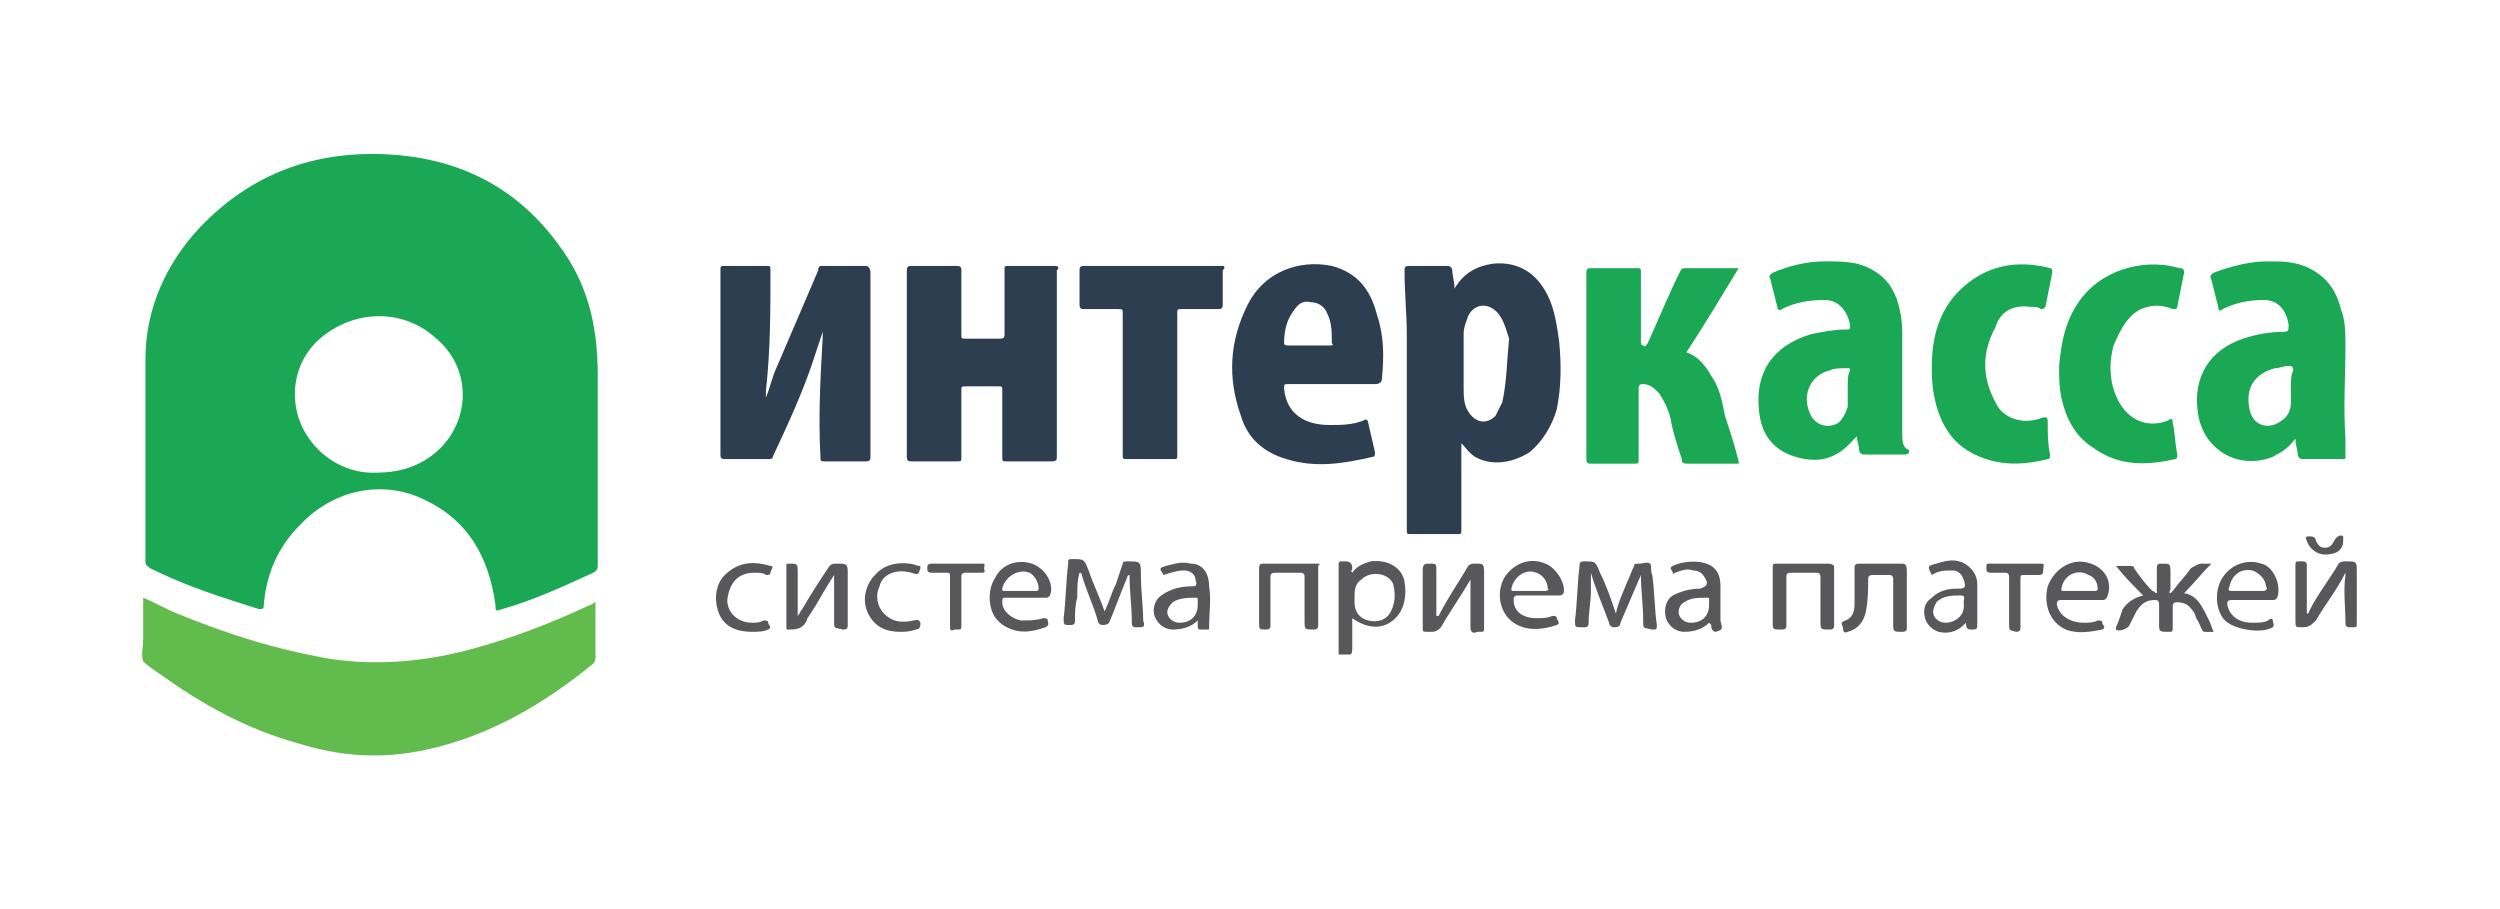 <?xml version="1.0" encoding="utf-8"?>
<!-- Generator: Adobe Illustrator 23.0.1, SVG Export Plug-In . SVG Version: 6.00 Build 0)  -->
<svg version="1.1" xmlns="http://www.w3.org/2000/svg" xmlns:xlink="http://www.w3.org/1999/xlink" x="0px" y="0px" width="110px"
	 height="40px" viewBox="0 0 110 40" style="enable-background:new 0 0 110 40;" xml:space="preserve">
<style type="text/css">
	.st0{fill:#FFFFFF;}
	.st1{fill:#62BB4D;}
	.st2{fill:#1AA854;}
	.st3{fill:#58585A;}
	.st4{fill:#2C3E50;}
</style>
<g id="Слой_2">
	<rect class="st0" width="110" height="40"/>
</g>
<g id="Слой_3">
	<path class="st1" d="M6.3,26.3c0.5,0.2,1,0.5,1.5,0.7c2.2,0.9,4.4,1.6,6.8,2c2,0.3,4.1,0.1,6-0.4c1.9-0.5,3.7-1.2,5.4-2
		c0.1,0,0.1-0.1,0.2-0.1c0,0.4,0,0.8,0,1.2c0,0.4,0,0.8,0,1.2c0,0.1,0,0.2-0.1,0.3c-2.2,1.8-4.6,3.2-7.4,3.8
		c-1.9,0.4-3.7,0.3-5.6-0.3c-2.2-0.6-4.2-1.7-6-3c-0.3-0.2-0.6-0.4-0.8-0.6c-0.1-0.3,0-0.6,0-1C6.3,27.5,6.3,27,6.3,26.3z"/>
	<path class="st2" d="M24.6,10.8c-1.8-2.5-4.3-3.8-7.4-4c-3.3-0.2-6.1,0.8-8.4,3.2c-1.5,1.6-2.4,3.6-2.4,5.8c0,1.4,0,2.9,0,4.3
		c0,0,0,0,0,0c0,1.5,0,3,0,4.6c0,0.2,0.1,0.2,0.2,0.3c1.6,0.8,3.2,1.3,4.8,1.8c0.1,0,0.2,0,0.2-0.1c0.1-1.4,0.6-2.6,1.6-3.6
		c1.5-1.6,3.7-2,5.5-1.1c1.9,0.9,2.8,2.5,3.1,4.6c0,0.3,0,0.3,0.3,0.2c1.4-0.4,2.7-1,4-1.6c0.2-0.1,0.2-0.2,0.2-0.4
		c0-2.8,0-5.5,0-8.3C26.3,14.2,25.8,12.4,24.6,10.8z M18.2,20.5c-0.5,0.2-1,0.3-1.8,0.3c-1,0-2.1-0.5-2.8-1.5
		c-1-1.4-0.8-3.4,0.6-4.5c1.5-1.2,3.6-1.2,5,0.1C21.1,16.5,20.6,19.5,18.2,20.5z"/>
	<g>
		<path class="st3" d="M50.2,25.3c0-0.6,0-0.6-0.6-0.6c-0.1,0-0.2,0-0.2,0.1c-0.1,0.3-0.2,0.6-0.3,0.9c-0.2,0.4-0.3,0.8-0.5,1.2
			c-0.2-0.6-0.5-1.2-0.7-1.8c-0.2-0.5-0.2-0.5-0.7-0.5c-0.2,0-0.2,0-0.2,0.2c-0.1,0.8-0.1,1.6-0.2,2.4c0,0.3,0,0.3,0.3,0.3
			c0.2,0,0.2-0.1,0.2-0.2c0-0.3,0-0.7,0.1-1c0-0.4,0-0.8,0.1-1.1c0.1,0,0.1,0.1,0.1,0.1c0.2,0.7,0.5,1.3,0.7,2
			c0,0.1,0.1,0.2,0.2,0.2c0.1,0,0.2,0,0.3-0.1c0.3-0.7,0.5-1.3,0.8-2c0,0,0-0.1,0.1-0.1c0,0.7,0.1,1.4,0.1,2.1
			c0,0.2,0.1,0.2,0.2,0.2c0,0,0.1,0,0.1,0c0.2,0,0.3,0,0.2-0.3C50.3,26.7,50.2,26,50.2,25.3z"/>
		<path class="st3" d="M96.1,26.1c0.4-0.4,0.8-0.9,1.2-1.3c-0.2,0-0.3,0-0.4,0c-0.2,0-0.3,0.1-0.5,0.2c-0.2,0.3-0.5,0.6-0.8,1
			c0,0-0.1,0.1-0.1,0.1c-0.1,0,0-0.1,0-0.2c0-0.2,0-0.5,0-0.7c0-0.4,0-0.4-0.4-0.4c-0.1,0-0.2,0-0.2,0.2c0,0.3,0,0.6,0,0.9
			c0,0.1,0,0.1,0,0.2c-0.1,0-0.1-0.1-0.2-0.1c-0.3-0.3-0.6-0.7-0.8-1c0-0.1-0.1-0.1-0.2-0.1c-0.2,0-0.4,0-0.6,0
			c0.4,0.5,0.8,0.9,1.2,1.3c-0.4,0.1-0.7,0.3-0.9,0.6c-0.1,0.3-0.2,0.6-0.3,0.8c0,0,0,0.1,0,0.1c0.1,0.1,0.5,0,0.6-0.2
			c0.1-0.2,0.2-0.4,0.3-0.6c0.2-0.3,0.4-0.5,0.8-0.5c0.1,0,0.2,0,0.2,0.2c0,0.3,0,0.5,0,0.8c0,0.4,0,0.4,0.4,0.4
			c0.2,0,0.2,0,0.2-0.2c0-0.3,0-0.6,0-0.9c0-0.2,0.1-0.2,0.2-0.2c0.3,0,0.5,0.1,0.7,0.4c0.1,0.1,0.1,0.3,0.2,0.4
			c0.3,0.6,0.1,0.5,0.7,0.5c0,0,0,0,0,0c-0.1-0.2-0.1-0.3-0.2-0.5C96.9,26.7,96.7,26.2,96.1,26.1z"/>
		<path class="st3" d="M72.6,24.8c-0.1-0.1-0.3,0-0.5,0c-0.1,0-0.2,0-0.2,0.1c-0.1,0.2-0.2,0.5-0.3,0.7c-0.2,0.5-0.4,0.9-0.5,1.4
			c-0.2-0.6-0.4-1.2-0.7-1.8c-0.2-0.5-0.2-0.5-0.7-0.5c-0.2,0-0.2,0.1-0.2,0.2c-0.1,0.8-0.1,1.6-0.2,2.4c0,0.3,0,0.3,0.3,0.3
			c0,0,0,0,0.1,0c0.1,0,0.2,0,0.2-0.2c0-0.5,0.1-0.9,0.1-1.4c0-0.3,0-0.5,0-0.8c0.2,0.7,0.5,1.4,0.8,2.2c0,0.1,0.1,0.2,0.2,0.2
			c0.1,0,0.3,0,0.3-0.2c0.3-0.7,0.6-1.4,0.9-2.1c0,0.7,0.1,1.3,0.1,2c0,0.4,0,0.3,0.4,0.4c0.2,0,0.2,0,0.2-0.2
			c-0.1-0.7-0.1-1.5-0.2-2.2C72.6,25.1,72.7,24.9,72.6,24.8z"/>
		<path class="st3" d="M60.3,24.7c-0.3,0.1-0.6,0.2-0.8,0.5c-0.1-0.1,0-0.1,0-0.2c0-0.2-0.1-0.3-0.3-0.3c0,0-0.1,0-0.1,0
			c-0.2,0-0.2,0-0.2,0.2c0,0.5,0,0.9,0,1.4c0,0.8,0,1.6,0,2.3c0,0.1,0,0.2,0,0.2c0.1,0,0.3,0,0.5,0c0.1,0,0.1-0.2,0.1-0.3
			c0-0.4,0-0.8,0-1.3c0.7,0.5,1.4,0.5,1.9,0c0.4-0.4,0.5-1,0.4-1.6C61.7,25,61.1,24.6,60.3,24.7z M61.2,26.9c-0.2,0.4-0.6,0.5-1,0.4
			c-0.4-0.1-0.6-0.4-0.6-0.8c0-0.1,0-0.1,0-0.2c0-0.3,0-0.6,0.3-0.8c0.4-0.4,1.2-0.3,1.4,0.2C61.4,26.1,61.4,26.5,61.2,26.9z"/>
		<path class="st3" d="M64.9,24.8c-0.1,0-0.2,0-0.3,0.1c-0.4,0.7-0.9,1.4-1.3,2.2c0,0,0,0-0.1,0c0-0.7,0-1.4,0-2
			c0-0.3,0-0.3-0.3-0.3c-0.2,0-0.3,0-0.3,0.3c0,0.1,0,0.2,0,0.3c0,0.7,0,1.4,0,2.2c0,0.2,0,0.2,0.2,0.2c0.1,0,0.1,0,0.2,0
			c0.2,0,0.3-0.1,0.4-0.2c0.4-0.7,0.9-1.4,1.3-2.1c0,0.7,0,1.4,0,2.1c0,0.2,0.1,0.3,0.3,0.2c0,0,0.1,0,0.1,0c0.2,0,0.2,0,0.2-0.2
			c0-0.8,0-1.5,0-2.3C65.3,24.8,65.3,24.8,64.9,24.8z"/>
		<path class="st3" d="M36.8,24.8c-0.1,0-0.2,0-0.3,0.1c-0.4,0.6-0.8,1.2-1.2,1.9c-0.1,0.1-0.1,0.2-0.2,0.3c0-0.7,0-1.3,0-1.9
			c0-0.4,0-0.4-0.4-0.4c-0.1,0-0.1,0-0.1,0.1c0,0.9,0,1.8,0,2.7c0,0.1,0,0.1,0.1,0.1c0.3,0,0.6,0,0.8-0.4c0-0.1,0.1-0.2,0.1-0.2
			c0.4-0.6,0.7-1.2,1.1-1.8c0,0.7,0,1.3,0,2c0,0.4,0,0.3,0.4,0.4c0.2,0,0.2-0.1,0.2-0.2c0-0.7,0-1.5,0-2.2
			C37.3,24.8,37.3,24.8,36.8,24.8z"/>
		<path class="st3" d="M103.7,25.2c0-0.5,0-0.5-0.5-0.5c-0.1,0-0.2,0-0.3,0.1c-0.4,0.7-0.9,1.3-1.3,2.1c0,0,0,0.1-0.1,0.1
			c0-0.7,0-1.4,0-2.1c0-0.1,0-0.2-0.2-0.2c0,0-0.1,0-0.1,0c-0.2,0-0.2,0-0.2,0.2c0,0.8,0,1.6,0,2.4c0,0.3,0,0.3,0.3,0.3
			c0.3,0,0.4-0.1,0.6-0.3c0.4-0.7,0.9-1.3,1.3-2.1c0,0.1,0,0.1,0,0.1c-0.1,0.7,0,1.4,0,2.1c0,0.1,0,0.2,0.2,0.2c0,0,0.1,0,0.1,0
			c0.2,0,0.2,0,0.2-0.2C103.7,26.7,103.7,26,103.7,25.2z"/>
		<path class="st3" d="M80.4,24.8c-0.7,0-1.5,0-2.2,0c-0.2,0-0.2,0-0.2,0.2c0,0.8,0,1.6,0,2.4c0,0.3,0,0.3,0.4,0.3
			c0.2,0,0.2-0.1,0.2-0.2c0-0.7,0-1.4,0-2.1c0-0.1,0-0.2,0.2-0.2c0.4,0,0.7,0,1.1,0c0.1,0,0.2,0,0.2,0.2c0,0.6,0,1.3,0,1.9
			c0,0.4,0,0.4,0.4,0.4c0.2,0,0.2-0.1,0.2-0.2c0-0.4,0-0.8,0-1.3c0-0.4,0-0.8,0-1.3C80.6,24.8,80.5,24.8,80.4,24.8z"/>
		<path class="st3" d="M45.4,24.8c-0.6-0.2-1.3,0-1.6,0.6c-0.4,0.6-0.3,1.5,0.1,1.9c0.1,0.1,0.2,0.2,0.4,0.3c0.6,0.3,1.1,0.2,1.7,0
			c0.2-0.1,0.1-0.2,0.1-0.3c0-0.1-0.1-0.1-0.2-0.1c-0.3,0.1-0.6,0.1-1,0.1c-0.4-0.1-0.8-0.4-0.8-0.8c0-0.1,0-0.2,0.1-0.2
			c0.3,0,0.6,0,0.9,0c0.3,0,0.6,0,0.9,0c0.1,0,0.1,0,0.2-0.1C46.4,25.7,46,25,45.4,24.8z M45.6,26C45.6,26,45.5,26,45.6,26
			c-0.2,0-0.5,0-0.7,0c-0.2,0-0.5,0-0.7,0c-0.1,0-0.1,0-0.1-0.1c0.1-0.5,0.7-0.9,1.2-0.7c0.2,0.1,0.4,0.4,0.4,0.7
			C45.7,26,45.6,26,45.6,26z"/>
		<path class="st3" d="M68,24.8c-0.7-0.3-1.4,0-1.8,0.6c-0.4,0.7-0.2,1.6,0.4,2c0.6,0.4,1.3,0.3,1.9,0.1c0.2-0.1,0-0.2,0-0.3
			c0-0.1-0.1-0.1-0.2-0.1c-0.2,0.1-0.5,0.1-0.7,0.1c-0.6,0-1-0.3-1-0.8c0-0.1,0-0.2,0.2-0.2c0.3,0,0.6,0,0.9,0c0.3,0,0.6,0,0.9,0
			c0.1,0,0.1,0,0.2-0.1C68.9,25.7,68.5,25,68,24.8z M68,26c-0.2,0-0.5,0-0.7,0c-0.2,0-0.5,0-0.7,0c-0.1,0-0.1,0-0.1-0.1
			c0.1-0.5,0.6-0.9,1.1-0.7c0.3,0.1,0.5,0.4,0.5,0.7C68.2,25.9,68.1,26,68,26z"/>
		<path class="st3" d="M92,24.8c-0.8-0.3-1.6,0.2-1.9,1c-0.2,0.8,0.1,1.6,0.8,1.9c0.5,0.2,1.1,0.1,1.6,0c0.2-0.1,0-0.2,0-0.3
			c0-0.1-0.1-0.1-0.2-0.1c-0.2,0.1-0.4,0.1-0.6,0.1c-0.6,0-1.1-0.3-1.2-0.8c0-0.1,0-0.2,0.2-0.2c0.3,0,0.6,0,0.9,0
			c0.3,0,0.6,0,0.9,0c0.1,0,0.1,0,0.2-0.1C93,25.6,92.6,25,92,24.8z M92.2,26c-0.2,0-0.5,0-0.7,0c-0.2,0-0.5,0-0.7,0
			c-0.1,0-0.1,0-0.1-0.1c0.1-0.6,0.7-0.9,1.2-0.6c0.3,0.1,0.4,0.4,0.4,0.6C92.3,26,92.2,26,92.2,26z"/>
		<path class="st3" d="M53.2,25.8c0-0.6-0.3-1-0.8-1c-0.4-0.1-0.7,0-1.1,0.1C51,25,51,25,51.2,25.3c0.3-0.1,0.6-0.2,0.9-0.2
			c0.3,0,0.5,0.2,0.5,0.4c0.1,0.3,0,0.3-0.2,0.3c-0.4,0-0.9,0.1-1.3,0.4c-0.3,0.2-0.4,0.6-0.3,0.9c0.1,0.3,0.4,0.6,0.8,0.6
			c0.4,0,0.8-0.1,1.1-0.4c0,0.1,0,0.1,0,0.2c0,0.1,0,0.2,0.1,0.2c0.1,0,0.3,0,0.4,0c0,0,0-0.1,0-0.1C53.2,27,53.3,26.4,53.2,25.8z
			 M51.9,27.4c-0.2,0-0.4-0.1-0.5-0.3c-0.1-0.2,0-0.4,0.2-0.6c0.3-0.2,0.7-0.2,1-0.2c0.1,0,0.1,0,0.1,0.1c0,0.1,0,0.1,0,0.2
			C52.7,27.1,52.4,27.4,51.9,27.4z"/>
		<path class="st3" d="M99.5,24.8c-0.6-0.2-1.3,0-1.7,0.6c-0.4,0.6-0.3,1.5,0.1,1.9c0.4,0.4,1.6,0.6,2.1,0.3c0.1-0.1,0-0.2,0-0.3
			c0-0.1-0.1-0.1-0.2,0c-0.2,0.1-0.4,0.1-0.7,0.1c-0.6,0-1-0.3-1.1-0.8c0-0.1,0-0.2,0.2-0.2c0.3,0,0.6,0,0.9,0c0.3,0,0.6,0,0.9,0
			c0.1,0,0.1,0,0.2-0.1C100.4,25.7,100,24.9,99.5,24.8z M99.6,26c-0.2,0-0.5,0-0.7,0c-0.2,0-0.4,0-0.7,0c-0.1,0-0.2,0-0.1-0.2
			c0.1-0.5,0.5-0.8,1-0.7c0.3,0.1,0.6,0.4,0.6,0.7C99.8,25.9,99.7,26,99.6,26z"/>
		<path class="st3" d="M87,27.1c0-0.5,0-0.9,0-1.4c0-0.5-0.4-0.9-0.8-1c-0.3-0.1-0.7,0-1,0.1c-0.4,0.1-0.4,0.1-0.2,0.5
			c0.3-0.2,0.6-0.2,0.9-0.2c0.2,0,0.4,0.1,0.5,0.4c0.1,0.3,0.1,0.4-0.2,0.4c0,0-0.1,0-0.1,0c-0.4,0-0.8,0.1-1.1,0.4
			c-0.3,0.2-0.4,0.5-0.3,0.9c0.1,0.3,0.3,0.5,0.6,0.6c0.4,0.1,0.8,0,1.1-0.3c0,0,0.1-0.1,0.1-0.1c0,0.1,0,0.3,0.2,0.3
			c0.3,0,0.3,0,0.3-0.3C87,27.3,87,27.2,87,27.1z M86.4,26.5c0.1,0.6-0.4,0.9-0.8,0.9c-0.2,0-0.4-0.1-0.5-0.3
			c-0.1-0.2,0-0.4,0.1-0.6c0.3-0.3,0.7-0.3,1.1-0.3C86.5,26.2,86.4,26.4,86.4,26.5z"/>
		<path class="st3" d="M75.7,27.3c0-0.5,0-1,0-1.5c0-0.4-0.1-0.7-0.4-0.9c-0.5-0.3-1.3-0.2-1.7,0c-0.2,0.1,0,0.2,0,0.3
			c0,0.1,0.1,0,0.1,0c0.3-0.1,0.5-0.2,0.8-0.1c0.2,0,0.4,0.1,0.5,0.3c0.2,0.3,0.1,0.4-0.2,0.5c-0.4,0-0.8,0.1-1.2,0.3
			c-0.3,0.2-0.4,0.6-0.3,1c0.1,0.3,0.4,0.6,0.8,0.6c0.4,0,0.8-0.1,1.1-0.4c0.1,0.1,0.1,0.1,0.1,0.2c0,0.1,0.1,0.2,0.2,0.2
			C75.8,27.7,75.8,27.7,75.7,27.3C75.7,27.4,75.7,27.3,75.7,27.3z M75.2,26.6c0,0.5-0.3,0.8-0.8,0.8c-0.2,0-0.4-0.1-0.5-0.3
			c-0.1-0.2,0-0.5,0.2-0.6c0.3-0.2,0.6-0.2,1-0.2c0.1,0,0.1,0,0.1,0.1C75.2,26.4,75.2,26.5,75.2,26.6z"/>
		<path class="st3" d="M57.9,24.8c-0.8,0-1.5,0-2.3,0c-0.1,0-0.2,0-0.2,0.2c0,0.4,0,0.9,0,1.3c0,0.4,0,0.8,0,1.1
			c0,0.3,0,0.3,0.3,0.3c0.2,0,0.2-0.1,0.2-0.2c0-0.7,0-1.4,0-2.1c0-0.1,0-0.2,0.2-0.2c0.4,0,0.7,0,1.1,0c0.2,0,0.2,0.1,0.2,0.2
			c0,0.6,0,1.3,0,1.9c0,0.4,0,0.4,0.4,0.4c0.1,0,0.2,0,0.2-0.2c0-0.9,0-1.7,0-2.6C58.1,24.8,58.1,24.8,57.9,24.8z"/>
		<path class="st3" d="M83.6,24.8c-0.6,0-1.2,0-1.8,0c-0.2,0-0.2,0.1-0.2,0.2c0,0.5,0,1.1,0,1.6c0,0.3-0.1,0.6-0.4,0.7
			c-0.3,0.1-0.1,0.2-0.1,0.4c0,0.2,0.2,0.1,0.2,0.1c0.4-0.1,0.7-0.4,0.8-0.9c0.1-0.5,0.1-1,0.1-1.4c0-0.1,0-0.2,0.2-0.2
			c0.2,0,0.5,0,0.7,0c0.1,0,0.2,0,0.2,0.2c0,0.6,0,1.3,0,1.9c0,0.4,0,0.4,0.4,0.4c0.2,0,0.2-0.1,0.2-0.2c0-0.4,0-0.8,0-1.3
			c0-0.4,0-0.8,0-1.2C83.9,24.8,83.8,24.8,83.6,24.8z"/>
		<path class="st3" d="M33.2,25.2c0.2,0,0.4,0,0.5,0.1c0.1,0,0.2,0,0.2-0.1c0-0.1,0.2-0.3,0-0.3c-0.7-0.2-1.3-0.2-1.9,0.3
			c-0.5,0.4-0.6,1.1-0.4,1.7c0.2,0.6,0.7,0.9,1.5,0.9c0.2,0,0.5,0,0.7-0.1c0.2-0.1,0-0.2,0-0.3c0-0.1-0.1-0.1-0.2-0.1
			c-0.2,0.1-0.3,0.1-0.5,0.1c-0.6,0-1.1-0.4-1.1-1C32.1,25.6,32.5,25.2,33.2,25.2z"/>
		<path class="st3" d="M40.1,25.2c0.3,0.1,0.3,0.1,0.4-0.2c0-0.1,0-0.1-0.1-0.1c-0.5-0.2-1.4-0.2-1.9,0.4c-0.4,0.4-0.6,1.1-0.3,1.7
			c0.3,0.6,0.8,0.8,1.4,0.8c0.2,0,0.4,0,0.7-0.1c0.2,0,0.2-0.2,0.2-0.3c-0.1-0.2-0.2-0.1-0.3-0.1c-0.5,0.1-0.9,0.1-1.3-0.3
			c-0.3-0.3-0.4-0.8-0.2-1.2C38.8,25.3,39.4,25,40.1,25.2z"/>
		<path class="st3" d="M89.8,24.8c-0.4,0-0.7,0-1.1,0c-0.4,0-0.7,0-1.1,0c-0.2,0-0.2,0-0.2,0.2c0,0.1,0,0.2,0.2,0.2
			c0.2,0,0.4,0,0.6,0c0.1,0,0.2,0,0.2,0.2c0,0.7,0,1.3,0,2c0,0.4,0,0.3,0.3,0.4c0.2,0,0.2-0.1,0.2-0.2c0-0.7,0-1.4,0-2.1
			c0-0.2,0-0.2,0.2-0.2c0.2,0,0.4,0,0.6,0c0.2,0,0.2-0.1,0.2-0.2C89.9,24.9,90,24.8,89.8,24.8z"/>
		<path class="st3" d="M43.2,24.8c-0.4,0-0.7,0-1.1,0c-0.4,0-0.7,0-1.1,0c-0.2,0-0.2,0.1-0.2,0.2c0,0.1,0,0.2,0.2,0.2
			c0.2,0,0.4,0,0.6,0c0.2,0,0.2,0,0.2,0.2c0,0.7,0,1.4,0,2.1c0,0.2,0,0.3,0.2,0.2c0,0,0.1,0,0.1,0c0.2,0,0.2,0,0.2-0.2
			c0-0.7,0-1.4,0-2.1c0-0.1,0-0.2,0.2-0.2c0.2,0,0.4,0,0.7,0c0.2,0,0.1-0.1,0.1-0.2C43.3,24.9,43.4,24.8,43.2,24.8z"/>
		<path class="st3" d="M102.3,24.4c0.5,0,0.8-0.2,0.8-0.6c0-0.1,0-0.1,0-0.2c-0.1-0.1-0.3,0-0.4,0.2c-0.1,0.2-0.2,0.3-0.4,0.3
			c-0.2,0-0.3-0.1-0.4-0.3c0-0.2-0.2-0.2-0.3-0.2c-0.1,0-0.2,0-0.1,0.2C101.6,24.1,101.9,24.4,102.3,24.4z"/>
	</g>
	<g>
		<path class="st2" d="M75.9,18.3c-0.1-0.5-0.2-1.1-0.5-1.6c-0.3-0.5-0.6-1-1.2-1.2c0.8-1.2,1.5-2.4,2.3-3.7c-0.8,0-1.5,0-2.3,0
			c-0.2,0-0.2,0-0.3,0.2c-0.5,1-0.9,2-1.4,3.1c-0.1,0.1-0.1,0.2-0.2,0.1c-0.1,0-0.1-0.1-0.1-0.2c0-1,0-2,0-3c0-0.2,0-0.2-0.2-0.2
			c-0.7,0-1.3,0-2,0c-0.1,0-0.2,0-0.2,0.2c0,2.7,0,5.4,0,8.2c0,0.2,0.1,0.2,0.2,0.2c0.6,0,1.3,0,1.9,0c0.2,0,0.2,0,0.2-0.2
			c0-1,0-2.1,0-3.1c0-0.2,0.1-0.2,0.2-0.2c0.3,0,0.5,0.2,0.7,0.4c0.2,0.3,0.4,0.7,0.5,1.1c0.1,0.6,0.3,1.2,0.5,1.8
			c0,0.1,0,0.2,0.2,0.2c0.8,0,1.5,0,2.3,0c0-0.1,0-0.1,0-0.1C76.3,19.5,76.1,18.9,75.9,18.3z"/>
		<path class="st2" d="M83.7,19c0-1.4,0-2.7,0-4.1c0-0.4,0-0.8-0.1-1.2c-0.2-1.1-0.8-1.8-1.9-2.1c-0.5-0.1-0.9-0.1-1.4-0.1
			c-0.8,0-1.6,0.2-2.3,0.5c-0.1,0.1-0.2,0.1-0.1,0.3c0.1,0.4,0.2,0.8,0.3,1.2c0,0.1,0.1,0.2,0.2,0.1c0.6-0.3,1.2-0.4,1.9-0.4
			c0.6,0,1,0.5,1.1,1.1c0,0.2,0,0.2-0.2,0.2c-0.5,0-1,0.1-1.5,0.2c-1.7,0.5-2.5,1.7-2.3,3.4c0.1,1,0.6,1.7,1.6,2
			c1,0.3,1.8,0.1,2.5-0.7c0.1-0.1,0.1-0.1,0.2-0.2c0,0.2,0.1,0.4,0.1,0.6c0,0.1,0.1,0.2,0.2,0.2c0.6,0,1.2,0,1.8,0
			c0.2,0,0.2-0.1,0.2-0.2C83.7,19.7,83.7,19.4,83.7,19z M81.3,17c0,0.3,0,0.6,0,0.9c-0.1,0.3-0.2,0.5-0.4,0.7
			c-0.5,0.3-1.1,0.1-1.3-0.5c-0.3-0.8,0.1-1.6,0.9-1.8c0.2-0.1,0.5-0.1,0.8-0.1c0.1,0,0.1,0,0.1,0.1C81.3,16.5,81.3,16.7,81.3,17z"
			/>
		<path class="st2" d="M103.2,19.3c-0.1-1.4,0-2.7,0-4.1c0-0.5,0-1.1-0.2-1.6c-0.2-0.8-0.6-1.4-1.4-1.8c-0.6-0.3-1.2-0.3-1.8-0.3
			c-0.8,0-1.6,0.2-2.4,0.5c-0.1,0.1-0.2,0.1-0.1,0.3c0.1,0.4,0.2,0.8,0.3,1.2c0,0.2,0.1,0.2,0.2,0.1c0.6-0.3,1.2-0.4,1.8-0.4
			c0.6,0,1,0.4,1.1,1.1c0,0.2,0,0.3-0.2,0.3c-0.6,0-1.2,0.1-1.8,0.3c-1.5,0.5-2.2,1.7-2,3.2c0.2,1.7,1.8,2.6,3.3,2
			c0.4-0.2,0.7-0.4,1-0.8c0,0.3,0.1,0.5,0.1,0.7c0,0.1,0.1,0.2,0.2,0.2c0.6,0,1.2,0,1.8,0c0.1,0,0.1,0,0.1-0.1
			C103.2,19.9,103.2,19.6,103.2,19.3z M100.8,17C100.8,17,100.8,17,100.8,17c0,0.2,0,0.5,0,0.7c0,0.3-0.1,0.6-0.4,0.8
			c-0.5,0.4-1.2,0.3-1.4-0.4c-0.2-0.8,0-1.6,1.1-1.9c0.2,0,0.4-0.1,0.6-0.1c0.1,0,0.2,0,0.2,0.2C100.8,16.5,100.8,16.8,100.8,17z"/>
		<path class="st2" d="M89.3,13.5c0.2,0,0.4,0,0.5,0.1c0.1,0,0.1,0,0.2-0.1c0.1-0.5,0.2-1,0.3-1.5c0-0.1,0-0.2-0.1-0.2
			c-1.5-0.4-2.9-0.1-4,1c-0.9,0.9-1.2,2.1-1.2,3.3c0,0.4,0,0.8,0.1,1.3c0.2,1.1,0.7,2,1.6,2.5c1.1,0.6,2.2,0.6,3.4,0.3
			c0.1,0,0.1-0.1,0.1-0.2c-0.1-0.5-0.1-0.9-0.1-1.4c0-0.2,0-0.3-0.3-0.2c-0.8,0.3-1.7,0-2-0.7c-0.6-1.1-0.6-2.2,0-3.3
			C88,13.7,88.6,13.4,89.3,13.5z"/>
		<path class="st2" d="M94.2,13.6c0.5-0.2,0.9-0.2,1.4,0c0.1,0,0.2,0,0.2-0.1c0.1-0.5,0.2-1,0.3-1.5c0-0.2-0.1-0.2-0.2-0.2
			c-1.3-0.4-3.2-0.1-4.3,1.3c-0.7,0.9-0.9,1.9-1,3c0,0.5,0,0.9,0.1,1.4c0.2,0.9,0.6,1.7,1.4,2.2c1.1,0.8,2.3,0.8,3.6,0.5
			c0.1,0,0.1-0.1,0.1-0.2c-0.1-0.5-0.1-1-0.2-1.4c0-0.2-0.1-0.2-0.2-0.1c-1,0.4-1.9-0.1-2.3-1.1c-0.3-0.7-0.3-1.5-0.1-2.2
			C93.3,14.5,93.6,13.9,94.2,13.6z"/>
	</g>
	<g>
		<path class="st4" d="M68.6,15c-0.1-0.7-0.2-1.4-0.5-2c-0.5-1-1.3-1.5-2.4-1.4c-0.7,0.1-1.3,0.4-1.7,1.1c0-0.3-0.1-0.6-0.1-0.8
			c0-0.1-0.1-0.2-0.2-0.2c-0.6,0-1.1,0-1.7,0c-0.2,0-0.2,0.1-0.2,0.2c0,1,0.1,1.9,0.1,2.9c0,2.8,0,5.7,0,8.5c0,0.2,0,0.2,0.2,0.2
			c0.7,0,1.3,0,2,0c0.2,0,0.2,0,0.2-0.2c0-1.2,0-2.4,0-3.6c0-0.1,0-0.1,0-0.2c0.2,0.2,0.3,0.4,0.6,0.6c0.7,0.4,1.6,0.3,2.4-0.2
			c0.6-0.5,1-1.2,1.2-1.9C68.7,17,68.7,16,68.6,15z M66.1,17.7c-0.1,0.2-0.2,0.4-0.3,0.6c-0.4,0.4-0.9,0.3-1.2-0.2
			c-0.2-0.3-0.2-0.7-0.2-1.1c0-0.3,0-0.7,0-1c0,0,0,0,0,0c0-0.4,0-0.9,0-1.3c0-0.3,0.1-0.5,0.2-0.8c0.3-0.6,1-0.6,1.4,0
			c0.2,0.3,0.3,0.7,0.4,1C66.3,15.9,66.3,16.8,66.1,17.7z"/>
		<path class="st4" d="M38.1,11.7c-0.6,0-1.3,0-1.9,0c-0.1,0-0.2,0-0.2,0.2c-0.6,1.4-1.2,2.8-1.8,4.2c-0.2,0.4-0.3,0.9-0.5,1.4
			c0-0.1,0-0.2,0-0.3c0.2-1.8,0.2-3.5,0.2-5.3c0-0.2,0-0.2-0.2-0.2c-0.6,0-1.2,0-1.8,0c-0.2,0-0.2,0-0.2,0.2c0,2.7,0,5.4,0,8.1
			c0,0.1,0,0.2,0.2,0.2c0.6,0,1.2,0,1.9,0c0.1,0,0.2,0,0.2-0.1c0.7-1.5,1.4-3,1.9-4.6c0.1-0.3,0.2-0.6,0.3-0.9c0,0,0,0,0,0
			c0,0.1,0,0.1,0,0.2c-0.1,1.8-0.2,3.5-0.1,5.3c0,0.2,0,0.2,0.2,0.2c0.6,0,1.2,0,1.8,0c0.2,0,0.2-0.1,0.2-0.2c0-2.7,0-5.4,0-8.1
			C38.3,11.8,38.2,11.7,38.1,11.7z"/>
		<path class="st4" d="M46.4,11.7c-0.7,0-1.3,0-2,0c-0.2,0-0.2,0-0.2,0.2c0,0.9,0,1.9,0,2.8c0,0.1,0,0.2-0.2,0.2c-0.5,0-1,0-1.5,0
			c-0.2,0-0.2,0-0.2-0.2c0-0.9,0-1.9,0-2.8c0-0.1,0-0.2-0.2-0.2c-0.7,0-1.3,0-2,0c-0.1,0-0.2,0-0.2,0.2c0,2.7,0,5.4,0,8.2
			c0,0.2,0.1,0.2,0.2,0.2c0.7,0,1.3,0,2,0c0.2,0,0.2,0,0.2-0.2c0-1,0-1.9,0-2.9c0-0.2,0-0.2,0.2-0.2c0.5,0,0.9,0,1.4,0
			c0.2,0,0.2,0,0.2,0.2c0,1,0,1.9,0,2.9c0,0.2,0,0.2,0.2,0.2c0.7,0,1.3,0,2,0c0.2,0,0.2-0.1,0.2-0.2c0-1.4,0-2.7,0-4.1s0-2.7,0-4.1
			C46.6,11.8,46.6,11.7,46.4,11.7z"/>
		<path class="st4" d="M58.6,11.7c-1.5-0.3-3,0.3-3.7,1.7c-0.8,1.6-0.9,3.2-0.3,4.9c0.3,1,1,1.6,2,1.9c1.3,0.4,2.5,0.2,3.8-0.1
			c0.1,0,0.1-0.1,0.1-0.2c-0.1-0.4-0.2-0.9-0.3-1.3c0-0.1-0.1-0.2-0.2-0.1c-0.5,0.2-1,0.2-1.5,0.2c-1.1,0-1.9-0.5-2-1.6
			c0-0.2,0-0.2,0.2-0.2c0.6,0,1.3,0,1.9,0c0.6,0,1.3,0,1.9,0c0.2,0,0.3-0.1,0.3-0.2c0.1-1,0.1-1.9-0.2-2.8
			C60.3,12.7,59.7,12,58.6,11.7z M58.5,15.2c-0.3,0-0.6,0-0.9,0c-0.3,0-0.6,0-0.9,0c-0.1,0-0.2,0-0.2-0.1c0-0.5,0.1-1,0.4-1.4
			c0.2-0.3,0.4-0.5,0.8-0.4c0.3,0,0.6,0.2,0.7,0.5c0.2,0.4,0.2,0.8,0.2,1.3C58.7,15.2,58.6,15.2,58.5,15.2z"/>
		<path class="st4" d="M53.8,11.7c-2,0-4,0-6.1,0c-0.2,0-0.2,0.1-0.2,0.2c0,0.5,0,1,0,1.5c0,0.2,0.1,0.2,0.2,0.2c0.5,0,1,0,1.5,0
			c0.2,0,0.2,0,0.2,0.2c0,2.1,0,4.2,0,6.2c0,0.2,0,0.2,0.2,0.2c0.7,0,1.3,0,2,0c0.2,0,0.2,0,0.2-0.2c0-1,0-2.1,0-3.1
			c0-1,0-2.1,0-3.1c0-0.2,0-0.2,0.2-0.2c0.5,0,1.1,0,1.6,0c0.1,0,0.2,0,0.2-0.2c0-0.5,0-1,0-1.5C53.9,11.8,53.9,11.7,53.8,11.7z"/>
	</g>
</g>
</svg>
